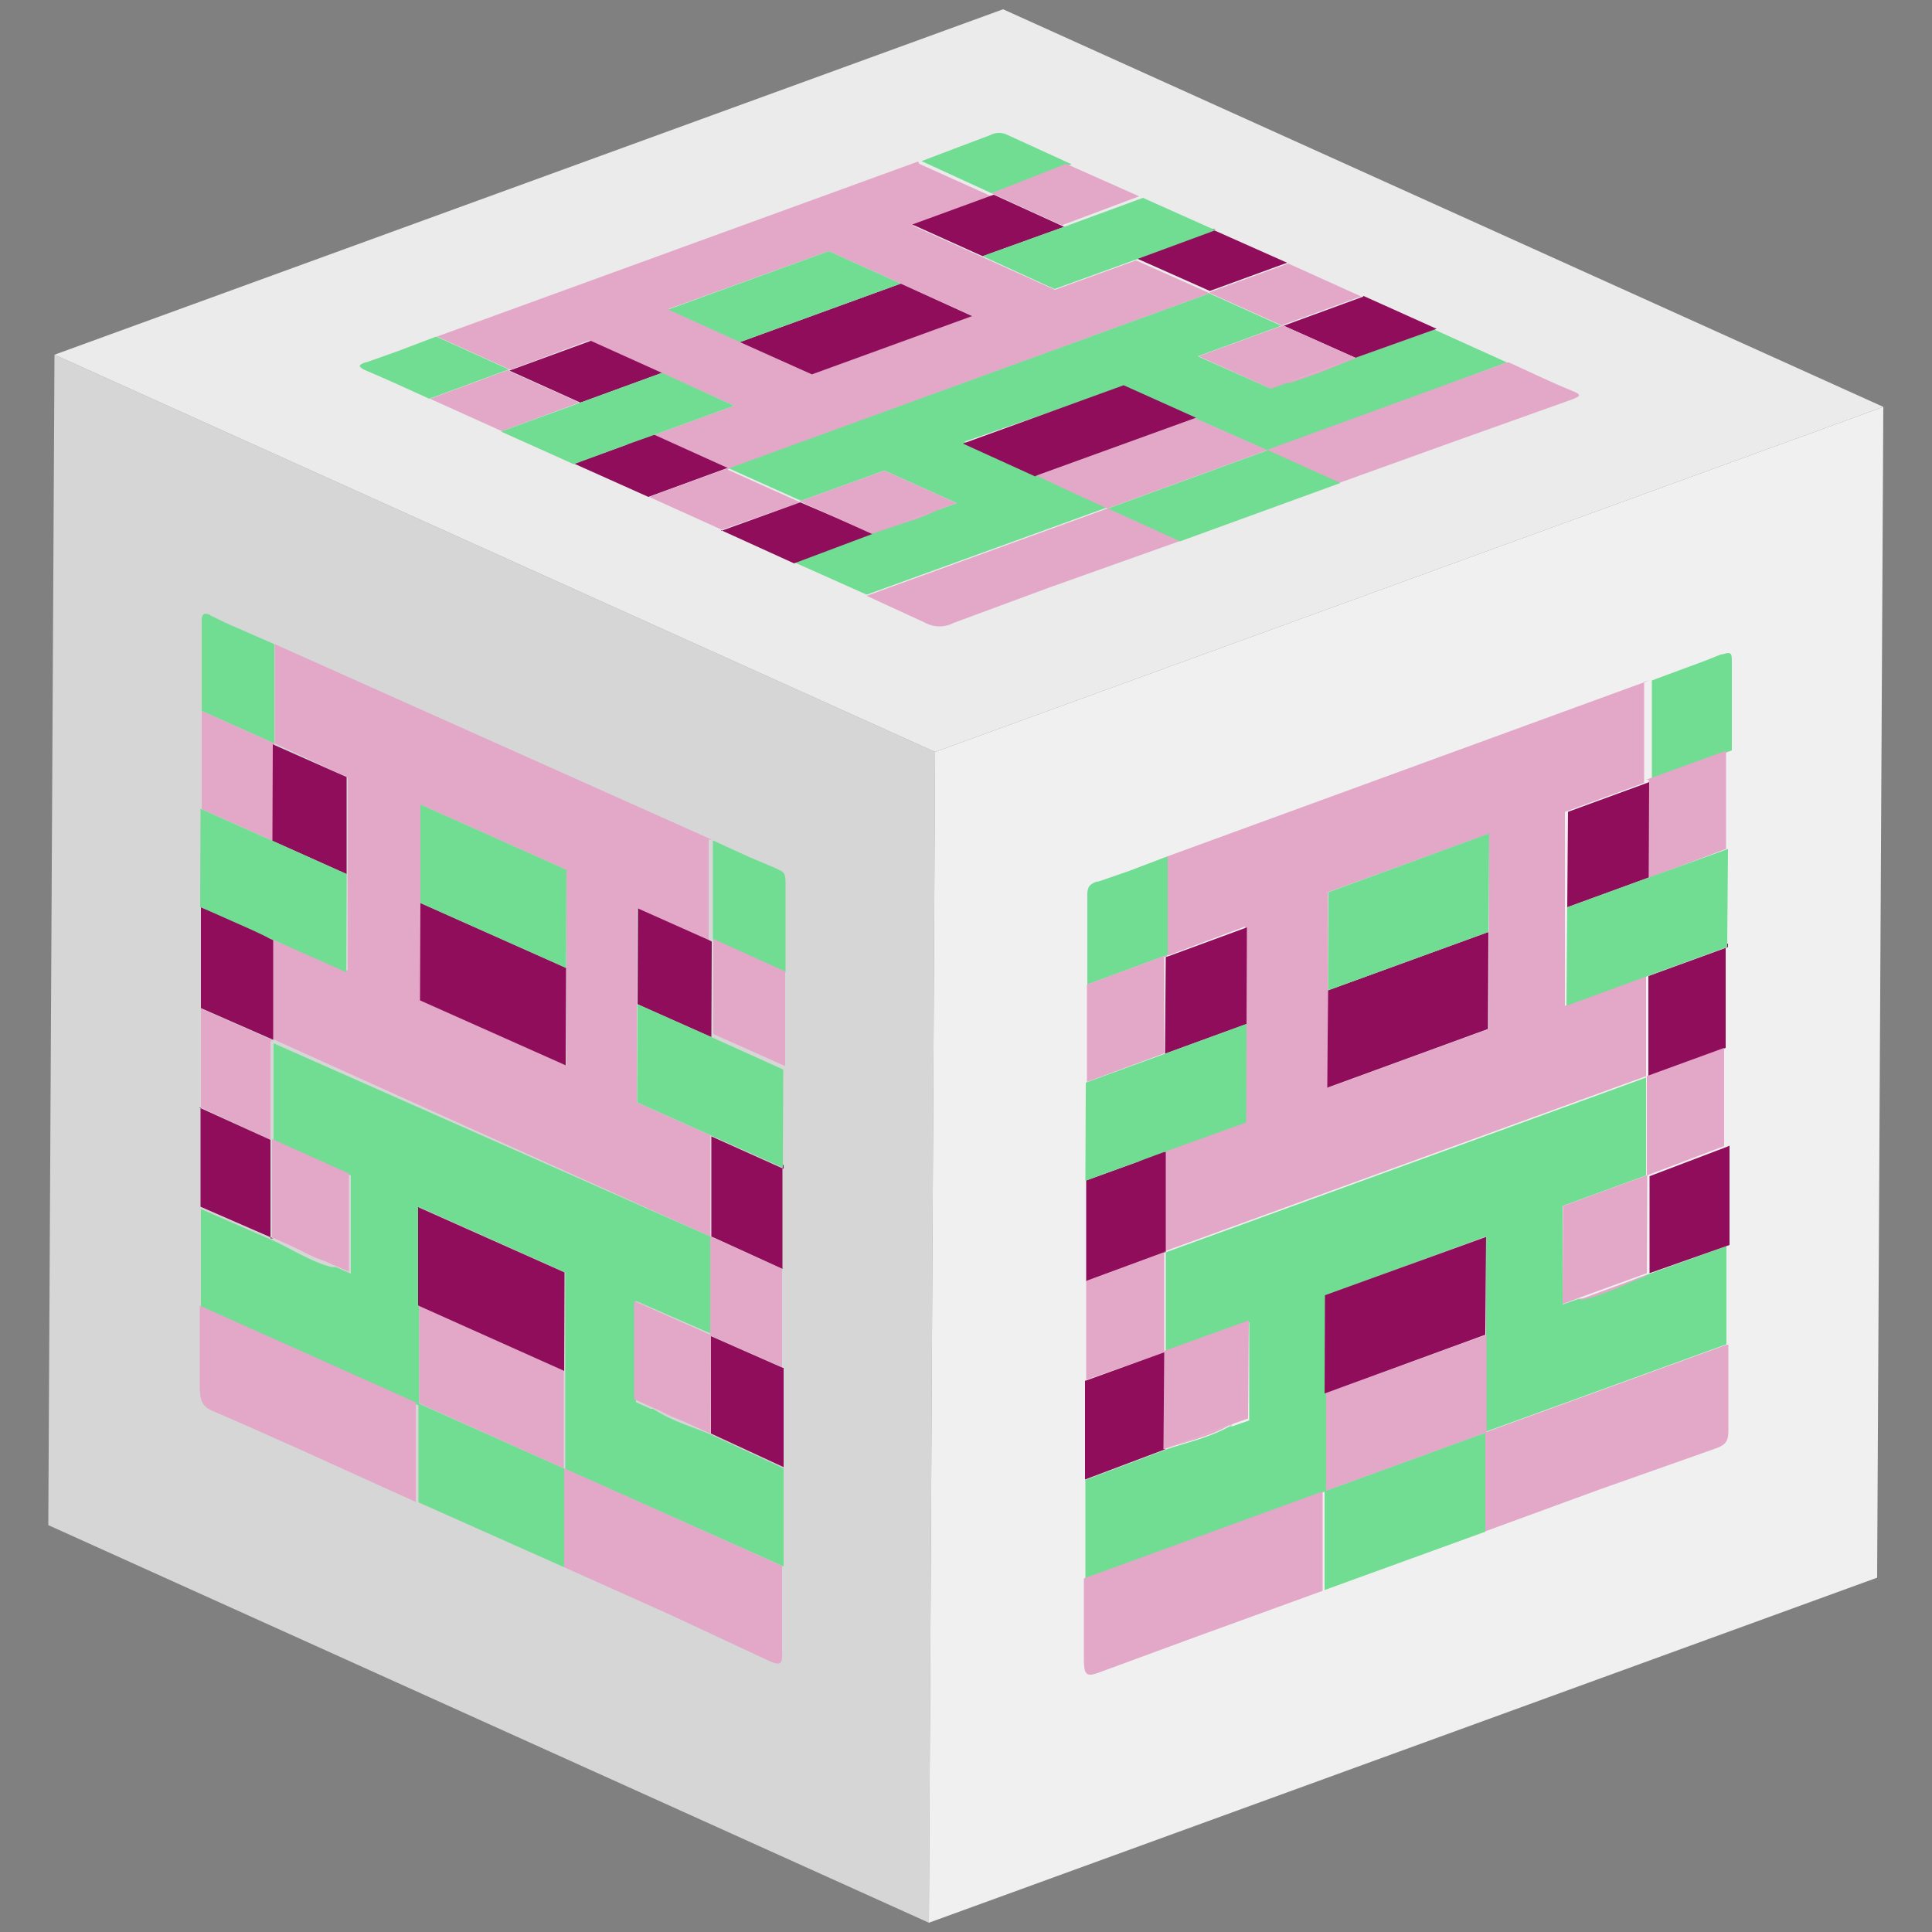 <svg id="Capa_1" data-name="Capa 1" xmlns="http://www.w3.org/2000/svg" xmlns:xlink="http://www.w3.org/1999/xlink" width="50" height="50" viewBox="0 0 50 50">
  <rect x="0" y="0" width="50" height="50" fill="#808080" stroke="none"/>
  <defs>
    <clipPath id="clip-path">
      <polygon points="24.04 49.76 1.25 39.47 1.41 9.18 24.2 19.46 24.04 49.76" fill="none"/>
    </clipPath>
    <clipPath id="clip-path-2">
      <polygon points="24.2 19.46 1.41 9.18 25.96 0.24 48.74 10.53 24.2 19.46" fill="none"/>
    </clipPath>
    <clipPath id="clip-path-3">
      <polygon points="48.74 10.53 48.58 40.83 24.04 49.76 24.2 19.46 48.74 10.53" fill="none"/>
    </clipPath>
  </defs>
  <g id="Figment_lido">
    <g style="isolation: isolate">
      <g>
        <polygon points="24.04 49.76 1.25 39.47 1.41 9.18 24.2 19.46 24.04 49.76" fill="#d6d6d6"/>
        <g style="isolation: isolate">
          <g clip-path="url(#clip-path)">
            <g>
              <path d="M7.08,26.92h0m3.8-3.58V20.82l3.78,1.69v5.06l-3.77-1.68V23.34m7.53-1.61L7.11,16.67v2.57h0l0,0L9,20.12v5L7,24.3H7l.06,0v2.59h0v0L18.38,32v0h0v0h0V29.38l-1.9-.85V26h0V23.51l1.86.83,0,0V21.73" fill="#e3a7c8"/>
              <path d="M18.38,32,7.08,27v2.54l2,.88v2.54l-.39-.17H8.58a2.75,2.75,0,0,1-.5-.18c-.34-.15-.68-.35-1-.5l-1.88-.82v2.56l5.65,2.53,0-2.52h0V31.24l3.78,1.69v2.55h0c0,.84,0,1.69,0,2.54l5.65,2.52V38l-1.88-.87c-.34-.15-.68-.25-1-.4a4.08,4.08,0,0,1-.5-.27l-.06,0-.38-.17V33.67l2,.87V32" fill="#70dd93"/>
              <path d="M10.82,36.32,5.17,33.79c0,.7,0,1.4,0,2.08,0,.38.06.52.32.64l0,0c.75.32,1.51.66,2.27,1l3,1.36c0-.85,0-1.71,0-2.56h0" fill="#e3a7c8"/>
              <path d="M20.25,40.53,14.6,38h0v2.56l2.68,1.2L19.94,43c.26.11.32.07.3-.28,0-.73,0-1.44,0-2.17" fill="#e3a7c8"/>
              <path d="M14.59,38l-3.76-1.68c0,.85,0,1.71,0,2.56l3.77,1.68V38" fill="#70dd93"/>
              <path d="M5.43,15.91c-.18-.07-.22,0-.21.24,0,.76,0,1.5,0,2.25l1.88.84V16.67l-.94-.41c-.24-.1-.47-.21-.71-.33l0,0" fill="#70dd93"/>
              <path d="M20.1,22.48l0,0-.71-.3-.94-.43v2.56l1.88.85c0-.75,0-1.5,0-2.24,0-.26,0-.35-.2-.42" fill="#70dd93"/>
              <path d="M7.1,19.24,5.22,18.4v2.54l1.84.82v-2.5l.06,0,0,0h0" fill="#e3a7c8"/>
              <path d="M18.41,24.29v0l0,0,.05,0v2.47l1.86.83v0h0V25.14l-1.88-.85" fill="#e3a7c8"/>
              <path d="M7.08,26.92h0M6.46,24,5.2,23.48v2.61h0l1.87.82h0V24.33L7,24.3,6.46,24" fill="#900d5c"/>
              <path d="M18.38,32v0h0m1.9-1.84h0v.09l-1.87-.84V32l1.84.84h0V30.13" fill="#900d5c"/>
              <path d="M7.08,26.93h0L5.2,26.1h0v2.56L7,29.5v0h0V26.93" fill="#e3a7c8"/>
              <path d="M18.38,32v2.56h0v0l1.86.82V32.84h0L18.4,32h0" fill="#e3a7c8"/>
              <path d="M5.19,28.66v2.57l1.88.82v0H7V29.5l-1.85-.84" fill="#900d5c"/>
              <path d="M20.26,35.4l-1.86-.82V37.1h0l1.88.87V35.4" fill="#900d5c"/>
              <path d="M14.58,35.47,10.85,33.8l0,2.52h0L14.59,38h0c0-.85,0-1.7,0-2.54" fill="#e3a7c8"/>
              <path d="M8.64,32.74,7.06,32v0c.34.15.68.35,1,.5a2.75,2.75,0,0,0,.5.18h.06" fill="#e3a7c8"/>
              <path d="M18.37,37.09l-1.58-.71.06,0a4.08,4.08,0,0,0,.5.27c.34.15.68.25,1,.4h0" fill="#e3a7c8"/>
              <polyline points="8.97 20.11 7.12 19.29 7.06 19.26 7.05 21.76 8.97 22.62 8.97 20.11" fill="#900d5c"/>
              <polyline points="18.42 24.37 18.37 24.34 16.51 23.51 16.5 25.99 18.41 26.84 18.42 24.37" fill="#900d5c"/>
              <polyline points="14.61 32.93 10.82 31.24 10.82 33.78 10.85 33.8 14.58 35.47 14.6 35.48 14.61 32.93" fill="#900d5c"/>
              <polyline points="9.03 30.37 7.07 29.49 7.04 29.48 7.04 29.5 7.04 32.02 7.06 32.03 8.64 32.74 9.03 32.91 9.03 30.37" fill="#e3a7c8"/>
              <polyline points="18.4 34.55 18.37 34.54 16.41 33.67 16.41 36.21 16.79 36.38 18.37 37.09 18.39 37.1 18.4 34.58 18.4 34.55" fill="#e3a7c8"/>
              <polyline points="10.88 23.34 10.87 25.89 14.64 27.57 14.65 25.05 10.88 23.37 10.88 23.34" fill="#900d5c"/>
              <polyline points="14.66 22.51 10.88 20.82 10.88 23.34 10.88 23.37 14.65 25.05 14.66 22.51" fill="#70dd93"/>
              <polyline points="20.27 27.68 18.41 26.84 16.5 25.99 16.5 25.99 16.49 28.53 18.39 29.38 20.26 30.22 20.26 30.13 20.27 27.7 20.27 27.68" fill="#70dd93"/>
              <polyline points="8.97 22.62 7.05 21.76 5.21 20.94 5.19 20.93 5.18 23.48 5.2 23.48 6.46 24.04 7.02 24.3 8.96 25.16 8.97 22.62" fill="#70dd93"/>
            </g>
          </g>
        </g>
      </g>
      <g>
        <polygon points="24.2 19.46 1.41 9.18 25.96 0.24 48.74 10.53 24.2 19.46" fill="#ebebeb"/>
        <g style="isolation: isolate">
          <g clip-path="url(#clip-path-2)">
            <g>
              <path d="M18.84,12.11h0m.3-3.27L17.29,8,21.45,6.5l1.86.84,1.85.83L21,9.69l-1.87-.85m4.63-4.66L11.31,8.71l1.88.85h.05l2-.75,1.84.83L19,10.5l-2.14.78h0l.08,0,1.9.86h0L31.31,7.59h0l-1.91-.85-2.1.76-1.86-.84h0l-1.82-.82,2.06-.75,0,0h0l-1.89-.85" fill="#e3a7c8"/>
              <path d="M31.31,7.59,18.86,12.12l1.87.84,2.16-.78,1.87.84-.42.15-.06,0a5.08,5.08,0,0,1-.52.22l-1.16.39-2.05.77,1.88.84,6.23-2.26c-.62-.28-1.23-.56-1.83-.85l0,0-1.87-.85L29.08,10l1.87.84h0l1.88.83L39,9.38l-1.88-.85-2.1.75c-.37.13-.71.29-1.08.42l-.59.19-.08,0-.42.15L31,9.22l2.16-.79-1.87-.84" fill="#70dd93"/>
              <path d="M28.66,13.16l-6.23,2.26c.52.24,1,.46,1.52.7a.78.78,0,0,0,.73,0h0l2.49-.92L30.54,14l-1.87-.85h0" fill="#e3a7c8"/>
              <path d="M39,9.38l-6.23,2.27h0l1.88.85,3-1.08,3-1.07c.28-.1.29-.14,0-.25-.56-.23-1.07-.48-1.6-.72" fill="#e3a7c8"/>
              <path d="M32.81,11.65l-4.14,1.51,1.87.85,4.15-1.51-1.88-.85" fill="#70dd93"/>
              <path d="M9.45,9.38c-.19.07-.18.11,0,.2.57.24,1.11.49,1.66.74l2.06-.76-1.88-.85-1,.38-.79.28h0" fill="#70dd93"/>
              <path d="M25.62,3.5h0l-.77.29-1,.38L25.66,5l2.07-.75-1.64-.75a.49.49,0,0,0-.47,0" fill="#70dd93"/>
              <path d="M13.19,9.56l-2.06.76,1.86.84,2-.74-1.84-.83.06,0h-.05" fill="#e3a7c8"/>
              <path d="M25.66,5h0l0,0,0,0,1.82.83,2-.75h0l-1.89-.84L25.66,5" fill="#e3a7c8"/>
              <path d="M18.84,12.11h0m-2.6-.61L14.86,12l1.92.86h0l2.05-.75h0l-1.9-.86-.08,0-.62.22" fill="#900d5c"/>
              <path d="M31.29,7.57h0m.11-1.64h0l.06,0-2.06.75,1.91.85h0l2-.73v0l-2-.89" fill="#900d5c"/>
              <path d="M18.85,12.11h0l-2.05.75h0l1.88.85L20.71,13h0l-1.87-.84h0" fill="#e3a7c8"/>
              <path d="M31.3,7.58h0l1.87.84h0l2.05-.75-1.88-.85h0l-2,.73h0" fill="#e3a7c8"/>
              <path d="M18.66,13.72l1.89.86,2.05-.77h0L20.71,13l-2.05.74" fill="#900d5c"/>
              <path d="M35.27,7.68l-2.05.75,1.86.83h0l2.1-.75-1.89-.85" fill="#900d5c"/>
              <path d="M30.93,10.82l-4.1,1.49c.6.29,1.21.57,1.83.85h0l4.14-1.51h0l-1.88-.83" fill="#e3a7c8"/>
              <path d="M24.34,13.17l-1.75.64h0l1.16-.39a5.08,5.08,0,0,0,.52-.22l.06,0" fill="#e3a7c8"/>
              <path d="M35.05,9.27l-1.74.64.08,0L34,9.7c.37-.13.71-.29,1.08-.42h0" fill="#e3a7c8"/>
              <polyline points="15.29 8.82 13.24 9.57 13.18 9.59 15.02 10.42 17.13 9.65 15.29 8.82" fill="#900d5c"/>
              <polyline points="25.72 5.04 25.66 5.06 23.61 5.81 25.43 6.63 27.54 5.87 25.72 5.04" fill="#900d5c"/>
              <polyline points="29.08 9.97 24.92 11.48 26.79 12.33 26.82 12.31 30.93 10.82 30.95 10.81 29.08 9.97" fill="#900d5c"/>
              <polyline points="22.89 12.18 20.73 12.96 20.7 12.97 20.71 12.98 22.57 13.82 22.59 13.81 24.34 13.17 24.76 13.02 22.89 12.18" fill="#e3a7c8"/>
              <polyline points="33.21 8.42 33.18 8.43 31.02 9.22 32.89 10.06 33.31 9.91 35.05 9.27 35.08 9.26 33.22 8.43 33.21 8.42" fill="#e3a7c8"/>
              <polyline points="19.14 8.85 21.01 9.69 25.16 8.18 23.31 7.34 19.16 8.85 19.14 8.85" fill="#900d5c"/>
              <polyline points="21.45 6.5 17.29 8.01 19.14 8.85 19.16 8.85 23.31 7.34 21.45 6.5" fill="#70dd93"/>
              <polyline points="29.58 5.12 27.54 5.87 25.43 6.63 25.43 6.63 27.29 7.48 29.39 6.72 31.45 5.96 31.39 5.93 29.6 5.13 29.58 5.12" fill="#70dd93"/>
              <polyline points="17.13 9.65 15.02 10.42 12.99 11.16 12.97 11.17 14.84 12.01 14.86 12.01 16.24 11.5 16.86 11.28 19 10.5 17.13 9.65" fill="#70dd93"/>
            </g>
          </g>
        </g>
      </g>
      <g>
        <polygon points="48.74 10.53 48.58 40.83 24.04 49.76 24.2 19.46 48.74 10.53" fill="#f0f0f0"/>
        <g style="isolation: isolate">
          <g clip-path="url(#clip-path-3)">
            <g>
              <path d="M30.17,32.39h0m4.2-6.78V23.09l4.16-1.51,0,2.54v2.51l-4.16,1.52,0-2.54m8.31-8L30.22,22.16v2.57l0,0,2-.75v5.05l-2.14.77h0l.07,0v2.58h0v0l12.45-4.53v0h0c0-.86,0-1.73,0-2.59l-2.1.77,0-2.55h0l0-2.47,2.05-.75,0-.06v0c0-.85,0-1.7,0-2.56" fill="#e3a7c8"/>
              <path d="M42.62,27.88,30.17,32.41V35l2.16-.78v2.54l-.43.15-.07,0a3.87,3.87,0,0,1-.55.25c-.37.14-.75.23-1.12.36l-2.07.78,0,2.56,6.23-2.27c0-.84,0-1.68,0-2.53h0V33.52L38.46,32l0,2.54h0c0,.83,0,1.67,0,2.51l6.22-2.26V32.25L42.6,33c-.37.13-.75.32-1.12.45a3.08,3.08,0,0,1-.55.16h-.07l-.42.15V31.21l2.16-.79V27.88" fill="#70dd93"/>
              <path d="M34.28,38.58l-6.23,2.27c0,.7,0,1.38,0,2.08,0,.4.06.47.35.37l0,0,2.5-.92,3.33-1.21c0-.85,0-1.71,0-2.56h0" fill="#e3a7c8"/>
              <path d="M44.66,34.81l-6.22,2.26h0v2.56l2.95-1.08,3-1.06c.28-.1.35-.19.34-.53,0-.71,0-1.44,0-2.16" fill="#e3a7c8"/>
              <path d="M38.43,37.08l-4.15,1.51c0,.85,0,1.71,0,2.56l4.16-1.51V37.08" fill="#70dd93"/>
              <path d="M28.37,22.82c-.19.07-.24.15-.23.41,0,.75,0,1.5,0,2.25l2.08-.77V22.16l-1,.38-.78.27h0" fill="#70dd93"/>
              <path d="M44.53,16.94h0q-.39.16-.78.3l-1,.37c0,.86,0,1.71,0,2.56l2.07-.75c0-.75,0-1.49,0-2.25,0-.26,0-.31-.23-.24" fill="#70dd93"/>
              <path d="M30.21,24.71l-2.08.77V28l2-.74,0-2.5.06,0,0,0v0" fill="#e3a7c8"/>
              <path d="M42.67,20.18v0l0,.06,0,0v2.48l2-.75v0h0V19.43l-2.07.75" fill="#e3a7c8"/>
              <path d="M30.17,32.39h0m-.68-2.34-1.38.5,0,2.61h0l2.06-.76h0V29.81l-.07,0-.62.22" fill="#900d5c"/>
              <path d="M42.62,27.85h0m2.1-3.43h0v.09l-2.06.75c0,.86,0,1.73,0,2.59h0l2-.73,0,0,0-2.68" fill="#900d5c"/>
              <path d="M30.17,32.39h0l-2.06.76h0v2.56L30.13,35v0h0V32.39" fill="#e3a7c8"/>
              <path d="M42.62,27.86v2.56h0v0l2-.76V27.12h0l-2,.73h0" fill="#e3a7c8"/>
              <path d="M28.08,35.73v2.56l2.07-.78h0l0-2.52-2.05.74" fill="#900d5c"/>
              <path d="M44.69,29.68l-2,.76,0,2.51h0v0l2.07-.73,0-2.57" fill="#900d5c"/>
              <path d="M38.42,34.56l-4.1,1.49c0,.85,0,1.69,0,2.53h0l4.15-1.51h0c0-.84,0-1.68,0-2.51" fill="#e3a7c8"/>
              <path d="M31.88,36.86l-1.74.64h0c.37-.13.75-.22,1.12-.36a3.87,3.87,0,0,0,.55-.25l.07,0" fill="#e3a7c8"/>
              <path d="M42.6,33l-1.74.64h.07a3.08,3.08,0,0,0,.55-.16c.37-.13.75-.32,1.12-.45v0" fill="#e3a7c8"/>
              <polyline points="32.27 24 30.23 24.75 30.17 24.77 30.15 27.27 32.26 26.5 32.27 24" fill="#900d5c"/>
              <polyline points="42.68 20.24 42.63 20.26 40.58 21.01 40.56 23.48 42.67 22.71 42.68 20.24" fill="#900d5c"/>
              <polyline points="38.46 32.01 34.29 33.52 34.28 36.06 34.32 36.05 38.42 34.55 38.44 34.55 38.46 32.01" fill="#900d5c"/>
              <polyline points="32.32 34.17 30.16 34.95 30.13 34.96 30.13 34.99 30.11 37.51 30.14 37.5 31.88 36.86 32.3 36.71 32.32 34.17" fill="#e3a7c8"/>
              <polyline points="42.63 30.41 42.61 30.42 40.45 31.21 40.44 33.75 40.86 33.59 42.59 32.96 42.62 32.95 42.63 30.44 42.63 30.41" fill="#e3a7c8"/>
              <polyline points="34.37 25.61 34.35 28.15 38.51 26.63 38.52 24.12 34.37 25.63 34.37 25.61" fill="#900d5c"/>
              <polyline points="38.54 21.57 34.38 23.09 34.37 25.61 34.37 25.63 38.52 24.12 38.54 21.57" fill="#70dd93"/>
              <polyline points="44.72 21.97 42.67 22.71 40.56 23.48 40.56 23.48 40.54 26.03 42.64 25.26 44.7 24.51 44.7 24.42 44.72 22 44.72 21.97" fill="#70dd93"/>
              <polyline points="32.26 26.5 30.15 27.27 28.12 28.01 28.1 28.02 28.09 30.56 28.11 30.55 29.49 30.05 30.11 29.82 32.25 29.05 32.26 26.5" fill="#70dd93"/>
            </g>
          </g>
        </g>
      </g>
    </g>
  </g>
</svg>
